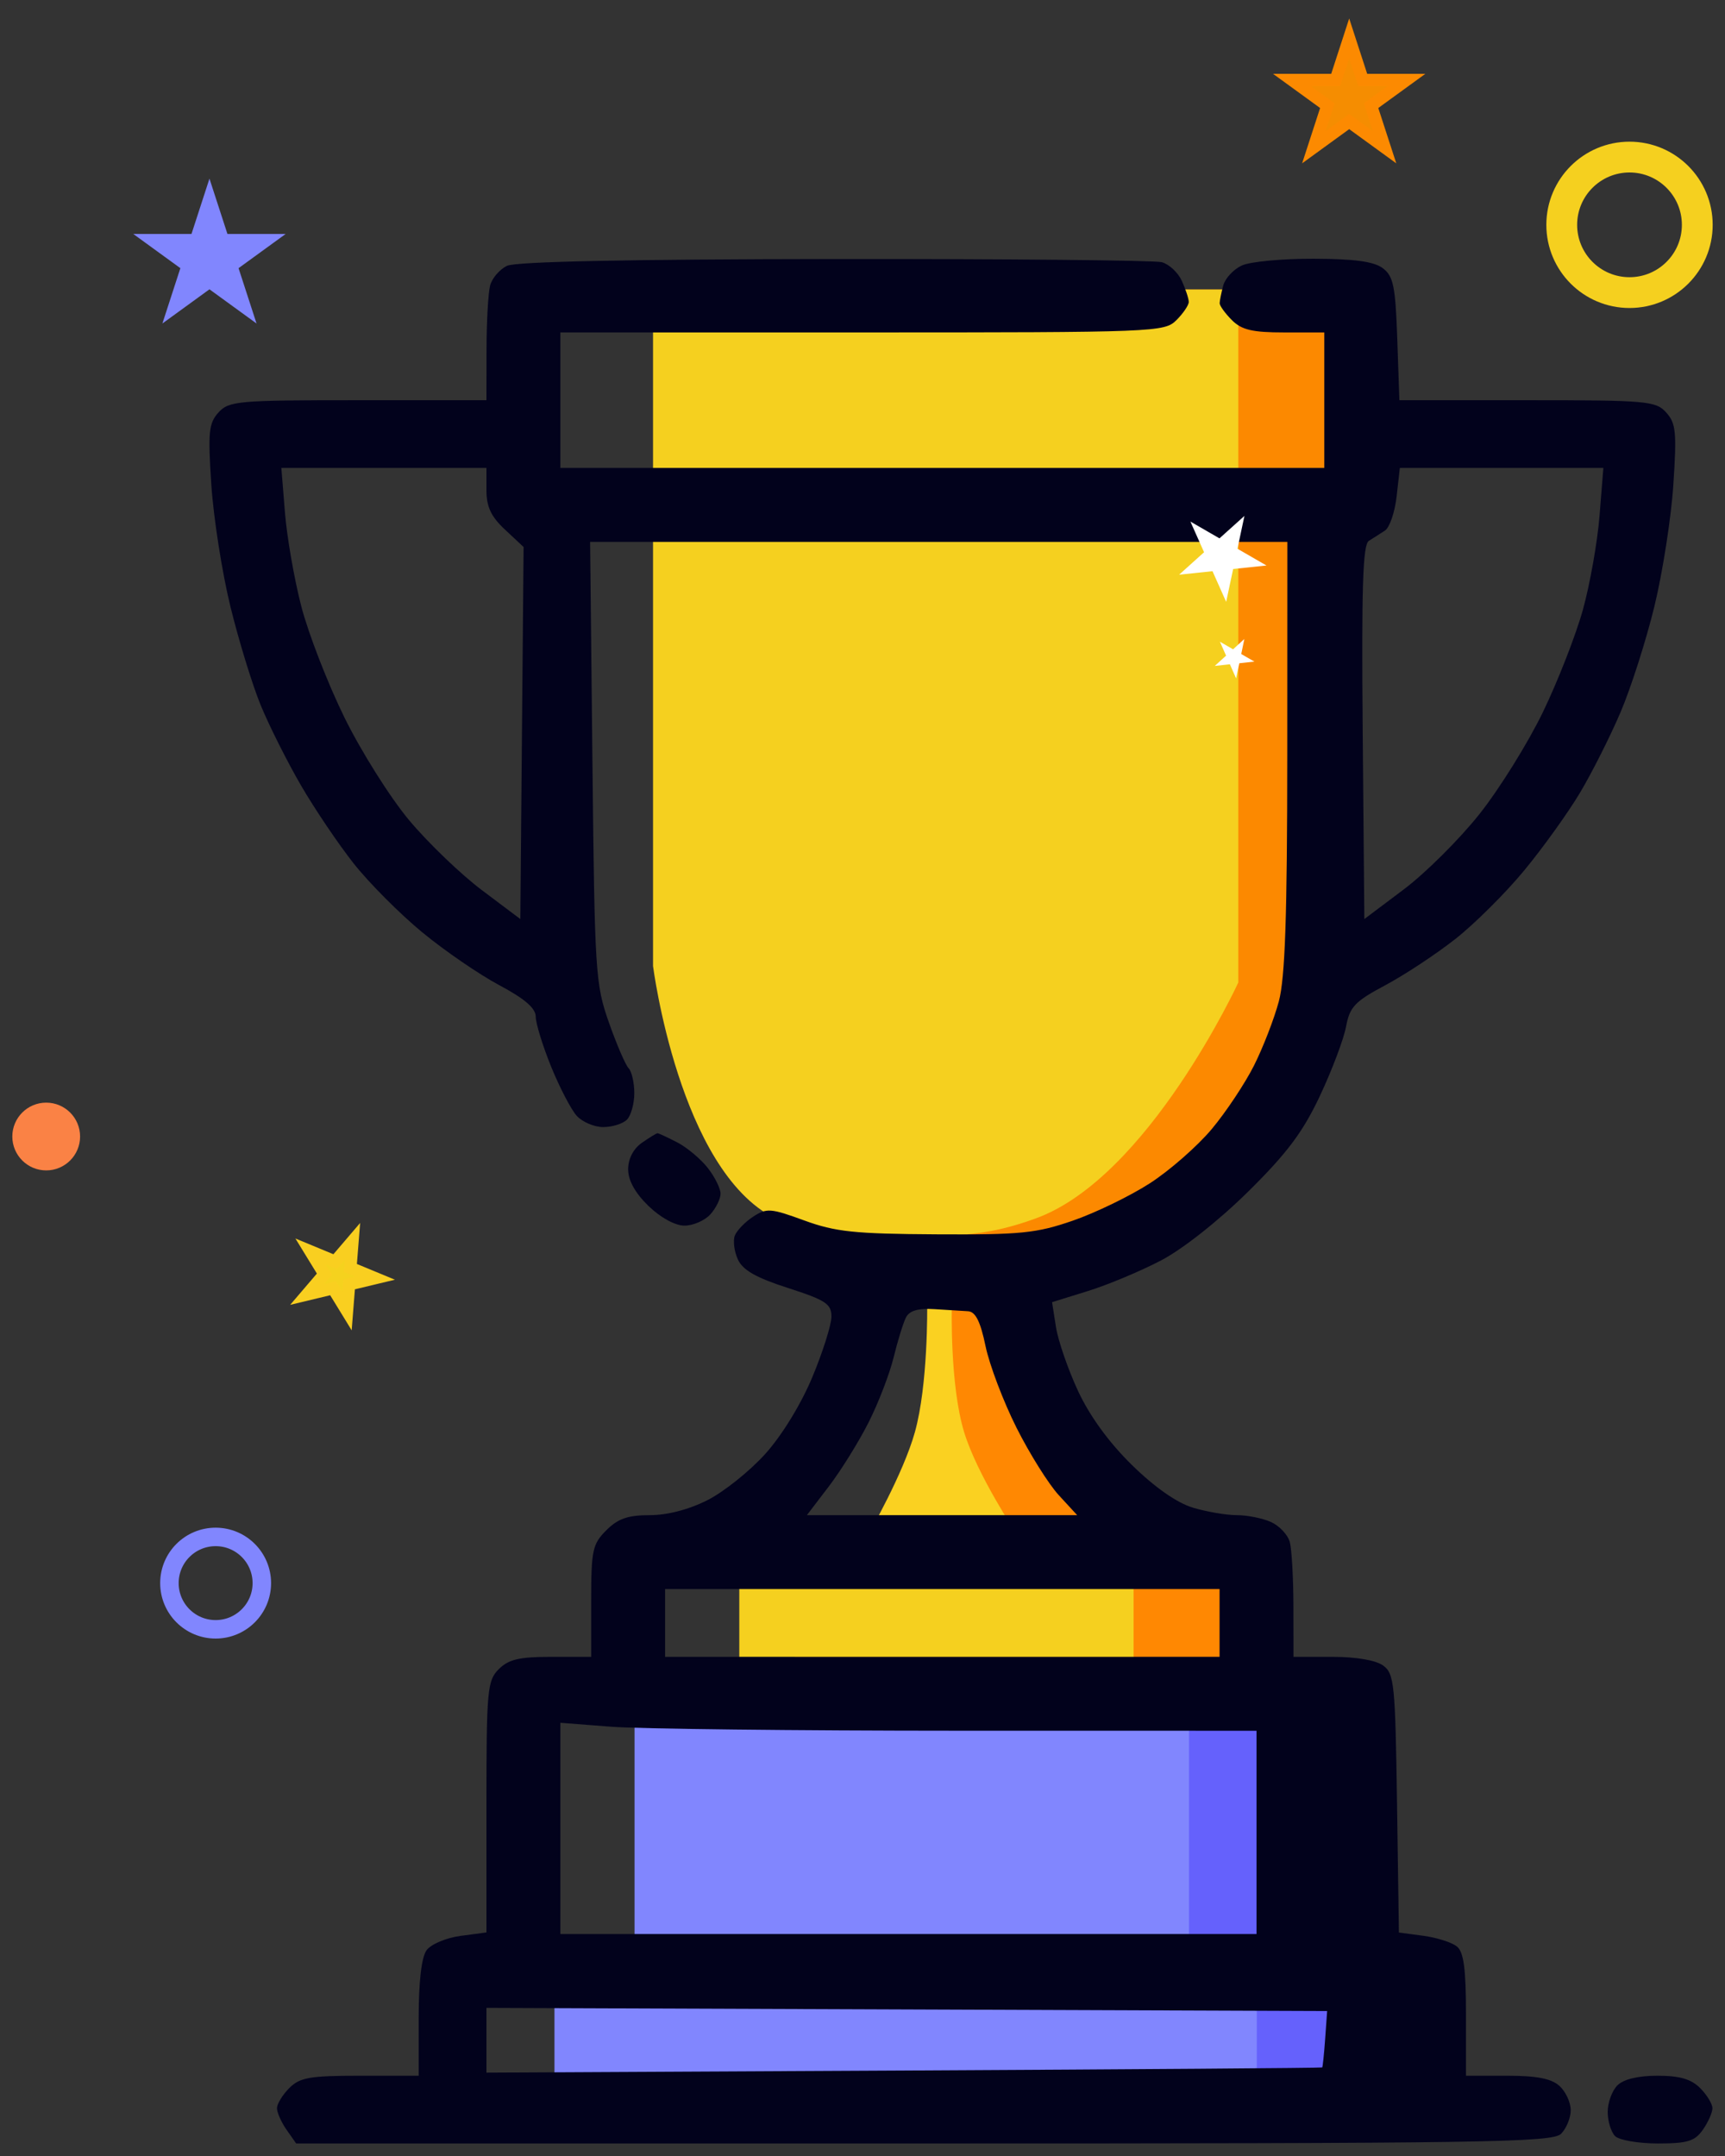<svg width="280" height="350" viewBox="0 0 280 350" fill="none" xmlns="http://www.w3.org/2000/svg">
<rect x="0" y="0" width="280" height="350" fill="#333333" stroke="none"/>
<path d="M120 76V53V47H218.5V76V159.5C218.5 159.5 203.404 191.291 184.5 198C177.057 200.641 172.395 200.806 164.5 201C155.057 201.232 148.998 202.123 140.5 198C124.394 190.185 120 157 120 157V76Z" fill="#FC8900"/>
<path d="M106 75.954V52.991V47H201V75.954V159.5C201 159.5 186.44 191.064 168.208 197.763C161.03 200.4 156.534 200.564 148.919 200.758C139.812 200.989 133.968 201.879 125.772 197.763C110.238 189.96 106 156.827 106 156.827V75.954Z" fill="#F5D01F"/>
<path d="M152.562 230.5C155.901 222.753 153.5 209 153.5 209L161.812 210C161.812 210 161.273 222.807 164.896 230.5C168.16 237.432 178 247 178 247L144 248.5C144 248.5 149.625 237.317 152.562 230.5Z" fill="#FF8802"/>
<path d="M148.5 232.5C150.665 224.753 150.5 212 150.5 212H154.5C154.5 212 154.15 224.807 156.5 232.5C158.617 239.432 165 249 165 249H141C141 249 146.595 239.317 148.5 232.5Z" fill="#FAD121"/>
<path d="M204 50H223" stroke="black" stroke-linecap="round" stroke-linejoin="round"/>
<path d="M116 317V278L213.5 275V317H116Z" fill="#6561FC"/>
<path d="M103 317V278L193 275V317H103Z" fill="#8186FE"/>
<path d="M105 338V323.143L219 322V338H105Z" fill="#6561FC"/>
<path d="M90 338V323.143L204 322V338H90Z" fill="#8186FE"/>
<path d="M129 269V254.143L201 253V269H129Z" fill="#FF8802"/>
<path d="M120 269V254.143L184 253V269H120Z" fill="#F5D01F"/>
<path fill-rule="evenodd" clip-rule="evenodd" d="M82.296 43.151C81.106 43.725 79.875 45.157 79.559 46.333C79.244 47.508 78.98 52.181 78.973 56.718L78.959 64.969H58.114C38.556 64.969 37.158 65.091 35.463 66.963C33.878 68.716 33.737 70.148 34.304 78.713C34.659 84.079 36.052 92.969 37.4 98.469C38.747 103.968 40.957 111.168 42.311 114.468C43.664 117.768 46.6 123.618 48.835 127.468C51.069 131.318 54.933 137.043 57.421 140.19C59.909 143.337 64.905 148.354 68.524 151.339C72.143 154.324 77.771 158.188 81.032 159.926C85.179 162.137 86.959 163.674 86.959 165.047C86.959 166.125 88.084 169.775 89.458 173.158C90.833 176.541 92.702 180.132 93.613 181.138C94.524 182.145 96.459 182.968 97.914 182.968C99.369 182.968 101.099 182.428 101.759 181.768C102.419 181.108 102.959 179.173 102.959 177.468C102.959 175.763 102.544 173.941 102.038 173.418C101.531 172.896 100.087 169.543 98.829 165.968C96.643 159.756 96.526 157.887 96.164 123.718L95.786 87.969H152.372H208.959L208.947 122.718C208.938 148.761 208.596 158.744 207.58 162.559C206.834 165.359 205.023 170.041 203.555 172.964C202.087 175.886 198.993 180.538 196.68 183.301C194.366 186.065 189.856 190.017 186.657 192.085C183.457 194.153 177.829 196.885 174.149 198.156C168.218 200.206 165.7 200.458 151.959 200.379C138.697 200.303 135.604 199.977 130.54 198.125C125.087 196.13 124.433 196.082 122.236 197.522C120.925 198.381 119.592 199.762 119.274 200.59C118.956 201.418 119.18 203.158 119.772 204.456C120.562 206.19 122.72 207.42 127.903 209.089C134.023 211.06 134.959 211.676 134.959 213.734C134.959 215.039 133.569 219.447 131.869 223.529C130.034 227.937 126.93 233.009 124.227 236.015C121.723 238.8 117.503 242.179 114.85 243.523C111.822 245.058 108.321 245.968 105.447 245.968C101.919 245.968 100.305 246.531 98.414 248.423C96.169 250.667 95.959 251.652 95.959 259.923V268.968H89.459C84.292 268.968 82.549 269.378 80.959 270.968C79.09 272.837 78.959 274.301 78.959 293.336V313.705L74.744 314.27C72.414 314.582 69.954 315.621 69.244 316.593C68.415 317.726 67.959 321.655 67.959 327.659V336.968H58.459C50.292 336.968 48.678 337.249 46.959 338.968C45.859 340.068 44.959 341.543 44.959 342.245C44.959 342.948 45.66 344.523 46.516 345.745L48.072 347.968H149.944C241.222 347.968 251.98 347.805 253.388 346.397C254.252 345.532 254.959 343.802 254.959 342.552C254.959 341.301 254.136 339.533 253.13 338.623C251.813 337.431 249.435 336.968 244.63 336.968H237.959V327.09C237.959 319.648 237.599 316.914 236.498 316.001C235.695 315.334 233.245 314.548 231.053 314.254L227.069 313.719L226.764 292.761C226.482 273.365 226.314 271.698 224.518 270.386C223.328 269.517 220.134 268.968 216.268 268.968H209.959L209.945 260.718C209.938 256.18 209.675 251.51 209.361 250.34C209.046 249.169 207.681 247.707 206.327 247.09C204.973 246.473 202.476 245.968 200.778 245.968C199.08 245.968 195.863 245.42 193.629 244.751C191.047 243.977 187.448 241.461 183.755 237.848C180.02 234.192 176.89 229.896 174.99 225.815C173.366 222.324 171.751 217.651 171.404 215.43L170.771 211.392L176.615 209.576C179.829 208.577 185.159 206.346 188.459 204.618C191.978 202.776 197.814 198.166 202.571 193.472C208.893 187.234 211.467 183.804 214.237 177.923C216.192 173.773 218.104 168.71 218.487 166.672C219.092 163.443 219.909 162.579 224.838 159.952C227.949 158.294 233.061 154.922 236.198 152.46C239.336 149.998 244.389 144.969 247.427 141.285C250.466 137.601 254.54 131.922 256.481 128.664C258.421 125.406 261.379 119.529 263.053 115.604C264.728 111.679 267.193 103.968 268.533 98.469C269.872 92.969 271.259 84.079 271.614 78.713C272.181 70.148 272.04 68.716 270.455 66.963C268.761 65.093 267.362 64.969 247.898 64.969H227.146L226.803 55.01C226.508 46.459 226.176 44.839 224.459 43.541C223.021 42.456 219.873 42.023 213.256 42.001C208.194 41.983 202.945 42.474 201.591 43.09C200.237 43.708 198.872 45.169 198.557 46.34C198.243 47.511 197.98 48.806 197.973 49.218C197.965 49.63 198.859 50.868 199.959 51.968C201.549 53.559 203.292 53.968 208.459 53.968H214.959V64.969V75.969H152.959H90.959V64.969V53.968H139.959C187.626 53.968 189.013 53.914 190.959 51.968C192.059 50.868 192.959 49.539 192.959 49.016C192.959 48.492 192.454 46.955 191.837 45.6C191.22 44.246 189.758 42.882 188.587 42.566C187.417 42.252 163.509 42.02 135.459 42.05C102.106 42.086 83.71 42.465 82.296 43.151ZM78.959 79.567C78.959 82.281 79.701 83.859 81.974 85.983L84.989 88.799L84.724 118.997L84.459 149.196L78.223 144.508C74.794 141.93 69.474 136.816 66.402 133.144C63.329 129.472 58.606 121.968 55.905 116.468C53.204 110.968 50.059 102.868 48.916 98.469C47.773 94.069 46.575 87.207 46.254 83.219L45.67 75.969H62.315H78.959V79.567ZM259.636 83.719C259.295 87.981 258.081 94.844 256.938 98.969C255.795 103.093 252.869 110.587 250.434 115.621C248 120.656 243.359 128.109 240.121 132.183C236.883 136.258 231.359 141.753 227.846 144.394L221.459 149.196L221.194 118.88C220.988 95.279 221.209 88.394 222.194 87.796C222.89 87.371 224.071 86.618 224.818 86.121C225.565 85.624 226.411 83.135 226.698 80.593L227.219 75.969H243.737H260.255L259.636 83.719ZM104.182 185.525C102.802 186.491 101.959 188.123 101.959 189.829C101.959 191.623 103.102 193.684 105.257 195.772C107.212 197.667 109.591 198.968 111.102 198.968C112.503 198.968 114.394 198.145 115.304 197.139C116.214 196.133 116.959 194.619 116.959 193.774C116.959 192.929 116.019 191.043 114.871 189.583C113.722 188.123 111.494 186.262 109.92 185.448C108.346 184.634 106.911 183.968 106.731 183.968C106.551 183.968 105.404 184.669 104.182 185.525ZM157.138 212.864C158.344 212.939 159.142 214.53 159.968 218.512C160.601 221.561 162.862 227.524 164.992 231.762C167.121 236 170.21 240.93 171.855 242.718L174.846 245.968H152.909H130.972L134.537 241.298C136.498 238.729 139.401 234.055 140.988 230.911C142.575 227.768 144.407 223.007 145.06 220.332C145.713 217.657 146.61 214.752 147.053 213.877C147.614 212.77 149.014 212.358 151.659 212.523C153.749 212.653 156.215 212.806 157.138 212.864ZM197.959 263.468V268.968H152.959H107.959V263.468V257.968H152.959H197.959V263.468ZM155.709 280.962L203.959 280.968V297.468V313.968H147.459H90.959V296.82V279.672L99.209 280.314C103.747 280.667 129.171 280.959 155.709 280.962ZM215.099 330.968C214.922 333.443 214.706 335.538 214.618 335.624C214.531 335.709 183.971 335.934 146.709 336.124L78.959 336.468V331.211V325.954L147.189 326.211L215.42 326.468L215.099 330.968ZM262.53 338.539C261.666 339.404 260.959 341.339 260.959 342.839C260.959 344.34 261.499 346.108 262.159 346.768C262.819 347.428 265.943 347.968 269.102 347.968C273.904 347.968 275.101 347.603 276.402 345.745C277.258 344.523 277.959 342.948 277.959 342.245C277.959 341.543 277.059 340.068 275.959 338.968C274.5 337.509 272.626 336.968 269.03 336.968C265.883 336.968 263.534 337.536 262.53 338.539Z" fill="#02021C"/>
<path d="M219 6.236L220.968 12.292L221.192 12.983H221.919H228.286L223.135 16.725L222.547 17.152L222.771 17.843L224.739 23.899L219.588 20.157L219 19.73L218.412 20.157L213.261 23.899L215.229 17.843L215.453 17.152L214.865 16.725L209.714 12.983H216.081H216.808L217.032 12.292L219 6.236Z" fill="#F58D01" stroke="#FC8A01" stroke-width="2"/>
<path d="M200.377 86.552L199.884 88.872L199.733 89.583L200.362 89.946L202.416 91.132L200.058 91.38L199.335 91.456L199.184 92.166L198.691 94.486L197.726 92.319L197.431 91.656L196.708 91.732L194.35 91.98L196.112 90.393L196.652 89.907L196.357 89.243L195.392 87.076L197.446 88.262L198.075 88.625L198.615 88.139L200.377 86.552Z" fill="white" stroke="white" stroke-width="2"/>
<path d="M200.377 106.552L200.351 106.679L200.462 106.743L200.334 106.757L200.307 106.883L200.255 106.765L200.126 106.779L200.222 106.692L200.17 106.574L200.282 106.639L200.377 106.552Z" fill="white" stroke="white" stroke-width="2"/>
<path d="M57.218 201.522L56.935 205.112L56.878 205.836L57.549 206.114L60.876 207.492L57.374 208.333L56.668 208.502L56.611 209.226L56.328 212.816L54.447 209.746L54.067 209.126L53.361 209.296L49.859 210.136L52.198 207.398L52.67 206.846L52.291 206.226L50.41 203.156L53.736 204.534L54.407 204.812L54.879 204.26L57.218 201.522Z" fill="#F5D21E" stroke="#F9CF20" stroke-width="2"/>
<path d="M34 29L36.919 37.983H46.364L38.722 43.534L41.641 52.517L34 46.966L26.359 52.517L29.277 43.534L21.636 37.983H31.081L34 29Z" fill="#8186FE"/>
<circle cx="264.5" cy="36.5" r="11" stroke="#F5D01F" stroke-width="5"/>
<circle cx="35" cy="257" r="7.5" stroke="#8186FE" stroke-width="3"/>
<circle cx="7.5" cy="184.5" r="5.5" fill="#FA8245"/>
</svg>
